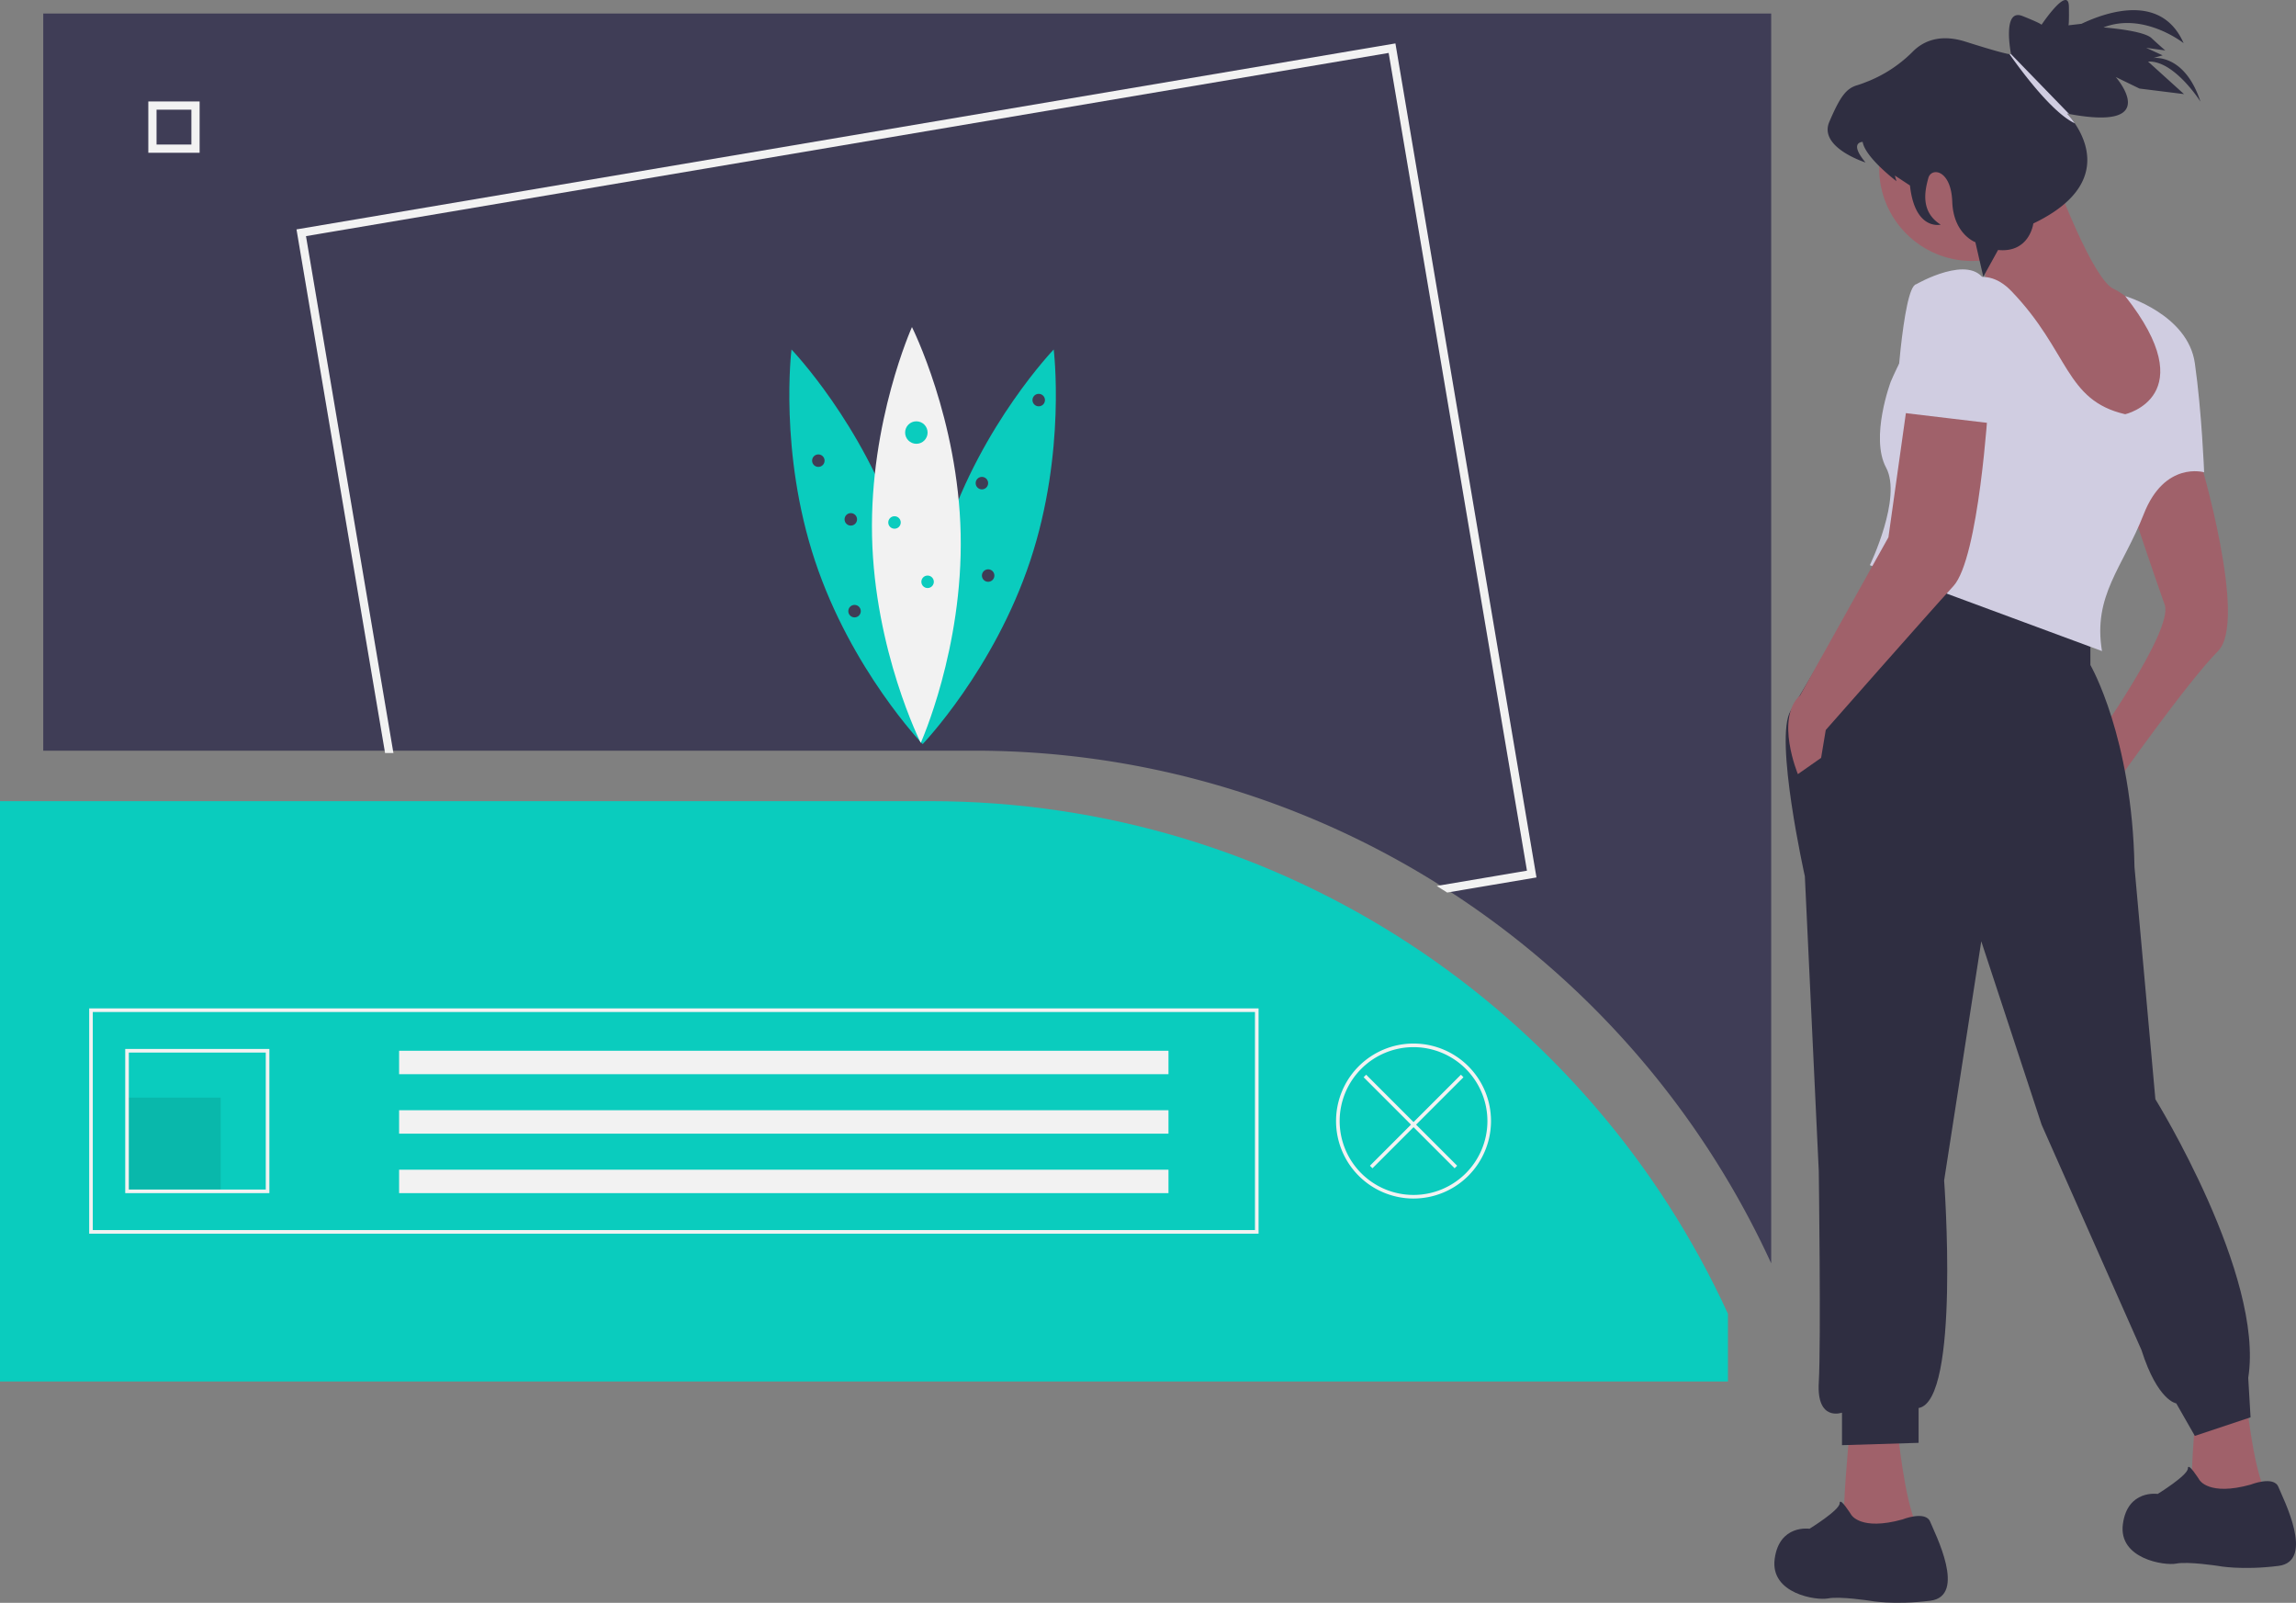 <svg id="f4747f4c-de4c-4775-91f0-3a3758167248" data-name="Layer 1" xmlns="http://www.w3.org/2000/svg" width="989.077" height="690.29" viewBox="0 0 989.077 690.29"><rect x="0" y="0" width="989.077" height="690.29" fill="#808080" stroke="none"/><title>online_art</title><path d="M868.462,110.69V648.943A379.611,379.611,0,0,0,729.111,488.2c-.644-.419-1.296-.838-1.948-1.242a376.119,376.119,0,0,0-202.556-58.805H124.09V110.69Z" transform="translate(-105.462 -104.855)" fill="#3f3d56"/><path d="M849.833,699.822V670.675c-59.665-130.281-191.188-220.788-343.854-220.788H105.462V699.822Z" transform="translate(-105.462 -104.855)" fill="#0accbe"/><path d="M191.455,170.65H169.354V148.549h22.101Zm-18.555-3.546h15.008V152.095h-15.008Z" transform="translate(-105.462 -104.855)" fill="#f2f2f2"/><path d="M647.634,636.174H143.883V539.15H647.634Zm-502.198-1.552h500.646V540.702h-500.646Z" transform="translate(-105.462 -104.855)" fill="#f2f2f2"/><rect x="54.722" y="472.717" width="40.362" height="40.362" opacity="0.1"/><rect x="171.927" y="452.535" width="331.435" height="10.091" fill="#f2f2f2"/><rect x="171.927" y="478.15" width="331.435" height="10.091" fill="#f2f2f2"/><rect x="171.927" y="503.764" width="331.435" height="10.091" fill="#f2f2f2"/><path d="M221.503,618.71H159.407V556.614h62.096Zm-60.543-1.552h58.991V558.167H160.96Z" transform="translate(-105.462 -104.855)" fill="#f2f2f2"/><path d="M714.387,621.038a33.376,33.376,0,1,1,33.376-33.376A33.415,33.415,0,0,1,714.387,621.038Zm0-65.2a31.824,31.824,0,1,0,31.824,31.824A31.86,31.86,0,0,0,714.387,555.838Z" transform="translate(-105.462 -104.855)" fill="#f2f2f2"/><polygon points="630.431 463.951 629.334 462.853 608.925 483.262 588.517 462.853 587.419 463.951 607.828 484.359 590.136 502.051 591.233 503.149 608.925 485.457 626.617 503.149 627.715 502.051 610.023 484.359 630.431 463.951" fill="#f2f2f2"/><path d="M705.763,124.708,234.341,204.47l37.847,223.684h1.568L236.126,205.735l468.364-79.234,59.915,354.155-37.242,6.303c.652.404,1.304.823,1.948,1.242l37.087-6.272Z" transform="translate(-105.462 -104.855)" fill="none" stroke="#f2f2f2" stroke-miterlimit="10" stroke-width="2"/><path d="M492.783,334.341c15.596,46.937,10.119,91.008,10.119,91.008s-30.763-32.029-46.359-78.966-10.119-91.008-10.119-91.008S477.187,287.404,492.783,334.341Z" transform="translate(-105.462 -104.855)" fill="#0accbe"/><path d="M513.02,334.341c-15.596,46.937-10.119,91.008-10.119,91.008s30.763-32.029,46.359-78.966,10.119-91.008,10.119-91.008S528.616,287.404,513.02,334.341Z" transform="translate(-105.462 -104.855)" fill="#0accbe"/><path d="M519.302,334.848c1.045,49.449-17.197,89.939-17.197,89.939s-19.938-39.683-20.983-89.132,17.197-89.939,17.197-89.939S518.256,285.399,519.302,334.848Z" transform="translate(-105.462 -104.855)" fill="#f2f2f2"/><circle cx="394.75" cy="186.291" r="4.841" fill="#0accbe"/><circle cx="385.337" cy="225.018" r="2.689" fill="#0accbe"/><circle cx="352.527" cy="198.394" r="2.689" fill="#3f3d56"/><circle cx="447.461" cy="172.307" r="2.689" fill="#3f3d56"/><circle cx="366.512" cy="223.674" r="2.689" fill="#3f3d56"/><circle cx="422.988" cy="208.075" r="2.689" fill="#3f3d56"/><circle cx="368.125" cy="263.207" r="2.689" fill="#3f3d56"/><circle cx="425.678" cy="247.878" r="2.689" fill="#3f3d56"/><circle cx="399.591" cy="250.567" r="2.689" fill="#0accbe"/><path d="M1072.962,706.256s3,30,8,40c0,0-30,7-31,1s1-29,1-29Z" transform="translate(-105.462 -104.855)" fill="#a0616a"/><path d="M922.962,721.256s3,30,8,40c0,0-30,7-31,1s2-38,2-38Z" transform="translate(-105.462 -104.855)" fill="#a0616a"/><path d="M1052.962,302.256s21,70,8,83-44,57-44,57l-10-17s35-49,31-60-14-41-14-41S1040.962,298.256,1052.962,302.256Z" transform="translate(-105.462 -104.855)" fill="#a0616a"/><circle cx="849.5" cy="72.401" r="40" fill="#a0616a"/><path d="M990.962,182.256s16,43,25,47,25,23,25,23,2,50-9,50-72-71-72-71,3-14-3-22S990.962,182.256,990.962,182.256Z" transform="translate(-105.462 -104.855)" fill="#a0616a"/><path d="M1005.962,379.256v12s18,31,19,87l9,100s47,76,40,120l1,17-24,8-8-14s-8-1-15-23l-43-97-26-79-16,103s7,95-11,98v15l-33,1v-14s-11,4-10-13,0-91,0-91l-6-127s-13.288-59.493-6.144-71.246l39.144-65.754Z" transform="translate(-105.462 -104.855)" fill="#2f2e41"/><path d="M1074.962,744.256s10-4,12,1,16,32,0,34-26,0-26,0-13-2-18-1-25-2-23-17,15-13,15-13,13-8,13-11,5,5,5,5S1056.962,749.256,1074.962,744.256Z" transform="translate(-105.462 -104.855)" fill="#2f2e41"/><path d="M924.962,759.256s10-4,12,1,16,32,0,34-26,0-26,0-13-2-18-1-25-2-23-17,15-13,15-13,13-8,13-11,5,5,5,5S906.962,764.256,924.962,759.256Z" transform="translate(-105.462 -104.855)" fill="#2f2e41"/><path d="M1020.962,283.256s34-7.771,0-50.885c0,0,27,7.885,30,28.885s4,47,4,47-17-5-26,18-22,35-18,59l-100-37s14-29,7-42,2-37,2-37,27-65,52-39S994.962,277.256,1020.962,283.256Z" transform="translate(-105.462 -104.855)" fill="#d0cde1"/><path d="M961.962,279.256s-4,66-15,78-55,62-55,62l-2,12-10,7s-10-24,1-34l38-68,9-64Z" transform="translate(-105.462 -104.855)" fill="#a0616a"/><path d="M930.962,227.256s23.316-13.475,29.658-1.237,3.342,61.237,3.342,61.237l-42-5S924.962,228.256,930.962,227.256Z" transform="translate(-105.462 -104.855)" fill="#d0cde1"/><path d="M909.102,174.836c-7.39-8.86-1.24-8.87-1.24-8.87.51,3.18,3.79,7.13,7.11,10.42a83.943,83.943,0,0,0,7.46,6.5l-.7-2.43,6.51,4.28c2.15,19.63,13.24,16.87,13.24,16.87-9.14-5.73-6.61-15.26-5.34-20.03,1.26-4.77,9.82-3.76,10.32,10.18s9.96,17.42,9.96,17.42l1.82,7.94,1.59,6.92,4.33-7.84,2.03-3.68c13.6,1.36,15.19-11.42,15.19-11.42a69.983,69.983,0,0,0,8.86-4.99c21.25-14.26,14.11-30.64,8.99-38.16a32.044,32.044,0,0,0-3.33-4.18c.3.06.6.12.89.17,40.77,7.63,20.1-15.91,20.1-15.91l10.23,4.97,19.18,2.39-15.49-14.01c11.1-.6,22.23,16.71,22.57,17.24-6.89-20.89-20.37-18.76-20.37-18.76l4.07-1.17-7.1-3.24,8.25,1.14s-2.33-1.97-5.94-5.33c-3.61-3.36-20.69-4.59-20.69-4.59,17.41-6.78,34.53,6.77,34.53,6.77-9.41-21.33-32.54-13.76-44-8.33l-5.6.65c.12-.41.27-2.09.18-8-.14-9.4-11.26,6.98-11.81,7.79,0-.12-.58-.76-8.16-3.78-8.84-3.53-5.07,15.86-4.96,16.38v.01s.09.13-.65.03c-1.39-.18-5.7-1.18-18.94-5.38-11.44-3.63-18.53.12-22.55,4.09a57.558,57.558,0,0,1-18.46,12.56c-2.23.92-4.23,1.68-5.53,2.06-4.87,1.4-7.42,4.78-12.16,15.83C888.832,168.246,908.552,174.666,909.102,174.836Z" transform="translate(-105.462 -104.855)" fill="#2f2e41"/><path d="M971.132,128.186c4.69,6.68,18.25,25.15,28.1,29.76a32.045,32.045,0,0,0-3.33-4.18c.3.06.6.12.89.17l-25.01-25.77v-.02Z" transform="translate(-105.462 -104.855)" fill="#d0cde1"/></svg>